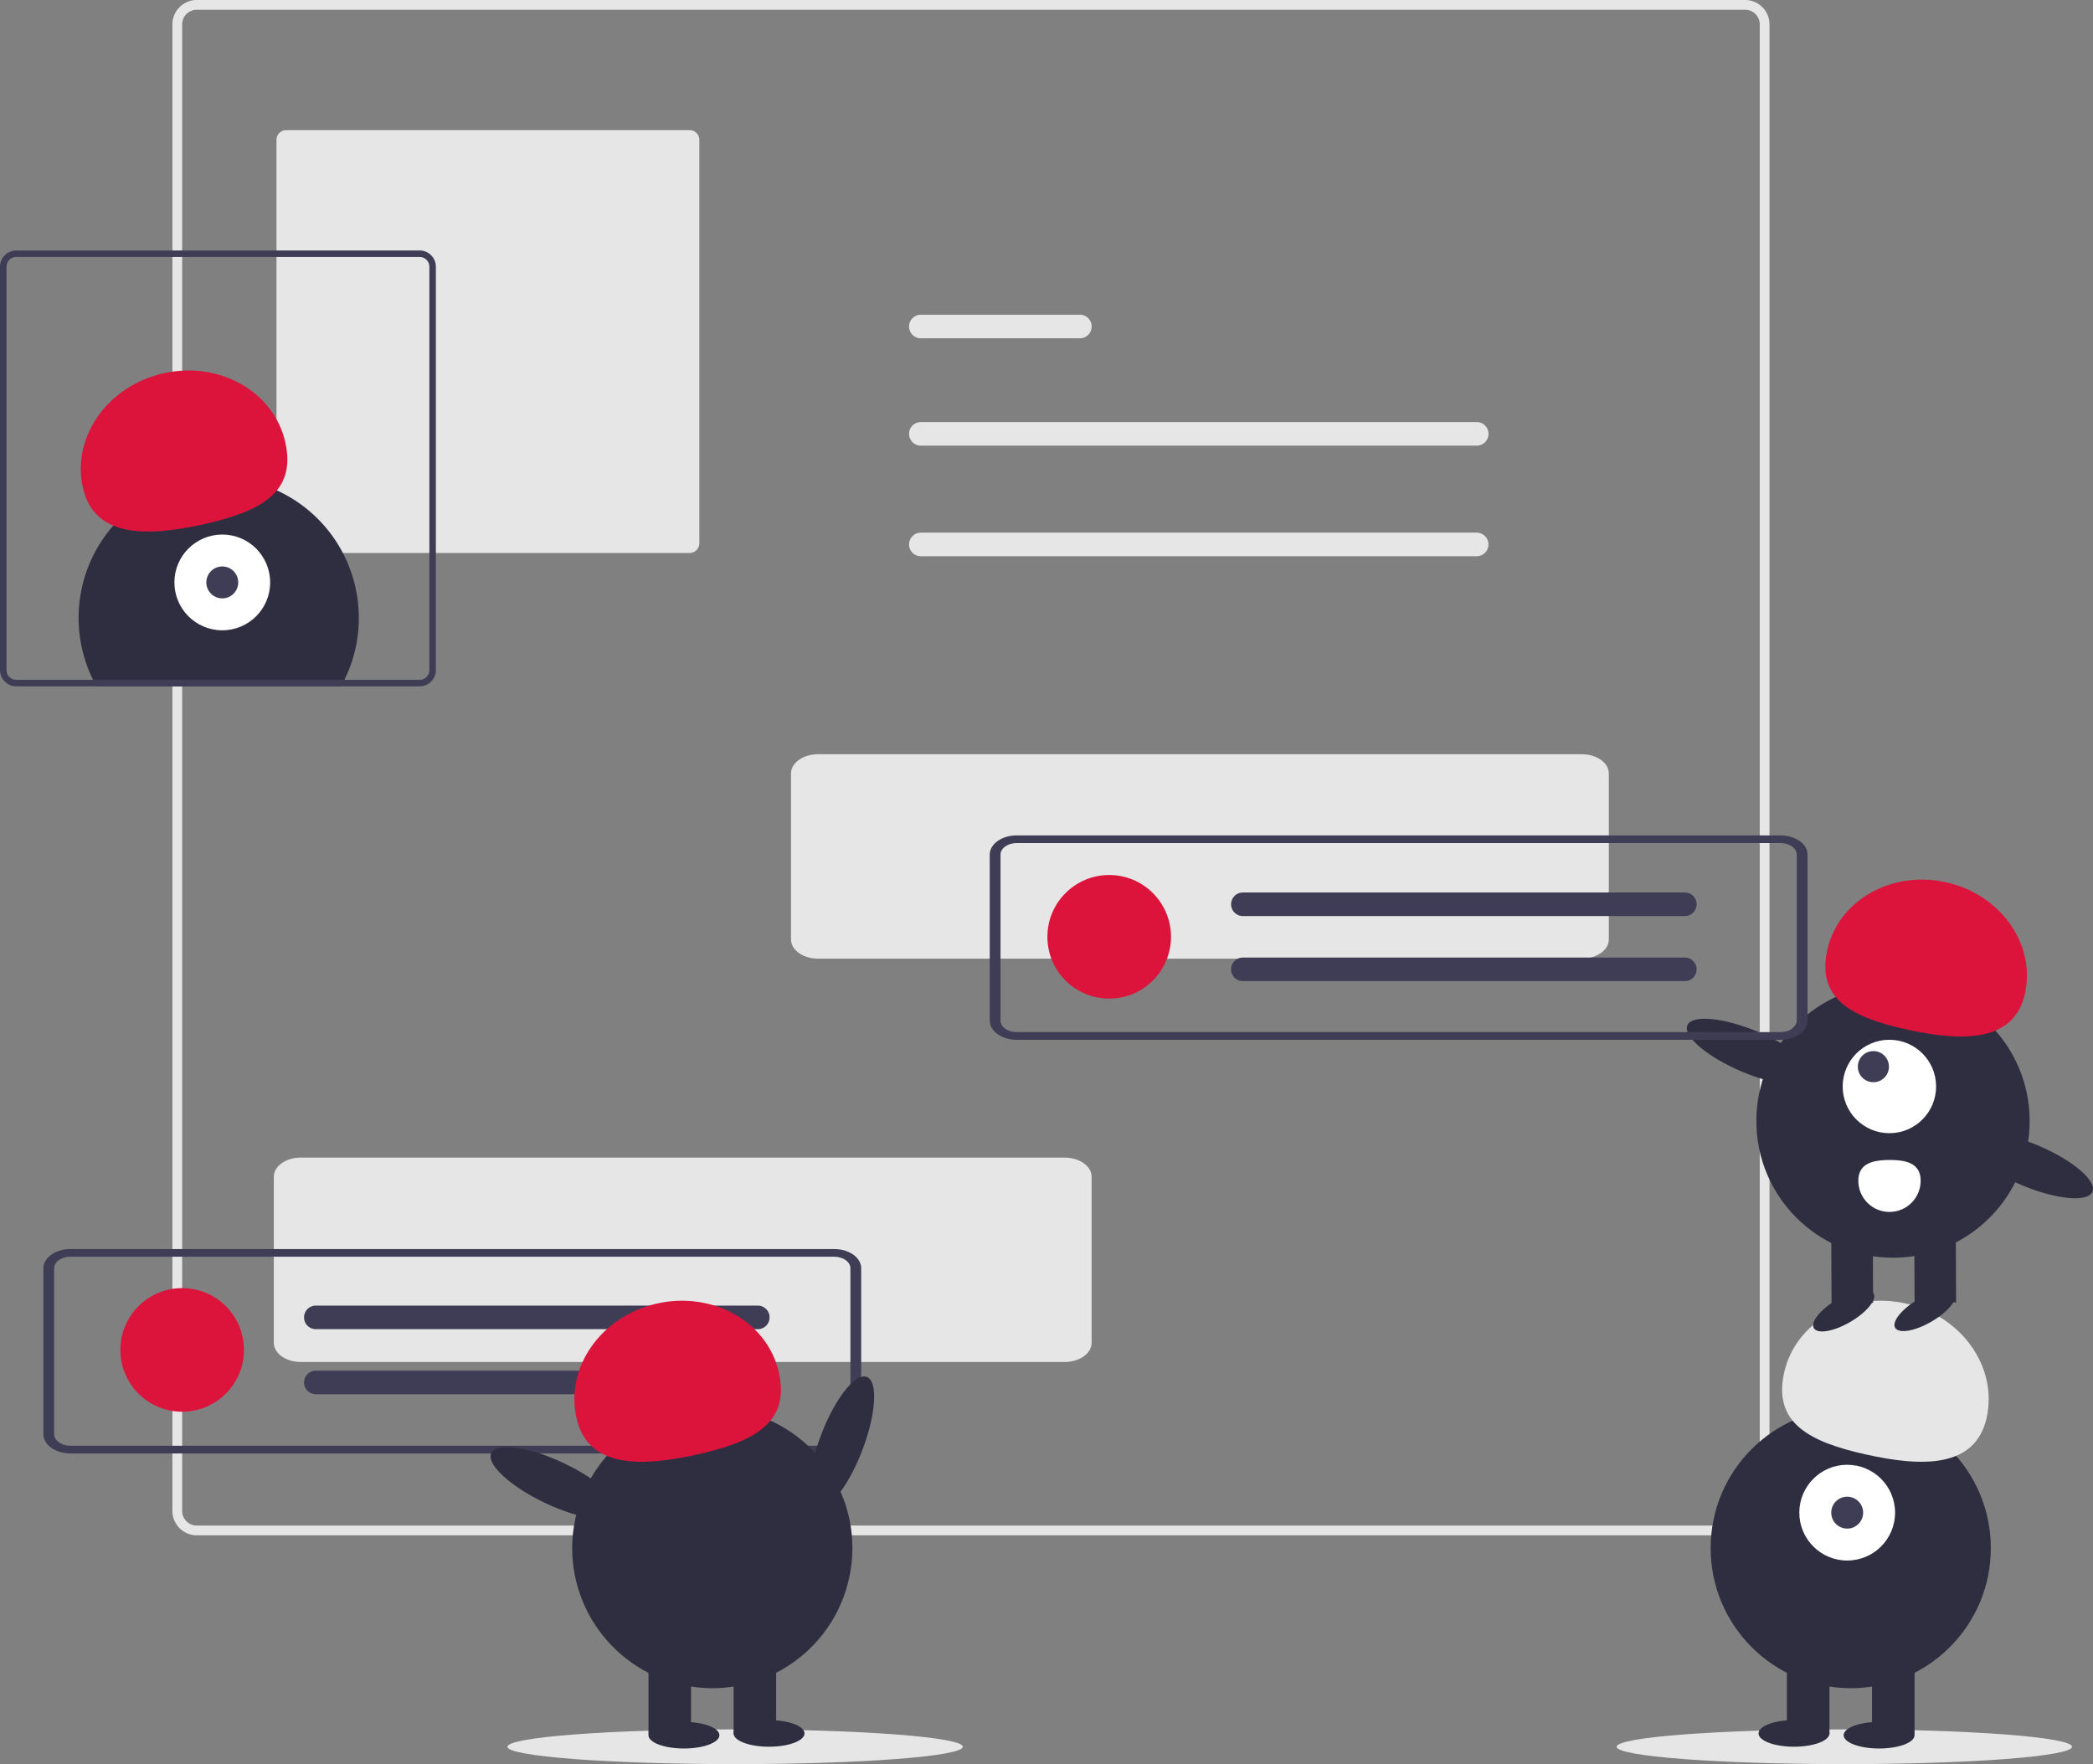 <svg id="ae636c83-9a69-4d8f-8683-8786b472330f" data-name="Layer 1" xmlns="http://www.w3.org/2000/svg" width="643.451" height="542.339" viewBox="0 0 643.451 542.339"><rect x="0" y="0" width="643.451" height="542.339" fill="#808080" stroke="none"/><ellipse cx="567" cy="537" rx="70" ry="5.339" fill="#e6e6e6"/><ellipse cx="226" cy="537" rx="70" ry="5.339" fill="#e6e6e6"/><path d="M814.774,650.831h-476a7.508,7.508,0,0,1-7.5-7.5v-457a7.508,7.508,0,0,1,7.5-7.5h476a7.508,7.508,0,0,1,7.5,7.5v457A7.508,7.508,0,0,1,814.774,650.831Zm-476-469a4.505,4.505,0,0,0-4.5,4.5v457a4.505,4.505,0,0,0,4.5,4.5h476a4.505,4.505,0,0,0,4.5-4.5v-457a4.505,4.505,0,0,0-4.5-4.5Z" transform="translate(-278.274 -178.831)" fill="#e6e6e6"/><path d="M366.274,218.831a3.003,3.003,0,0,0-3,3v124a3.003,3.003,0,0,0,3,3h124a3.003,3.003,0,0,0,3-3v-124a3.003,3.003,0,0,0-3-3Z" transform="translate(-278.274 -178.831)" fill="#e6e6e6"/><path id="b9d15c13-74bb-46fd-a6fd-5a7002be597d" data-name="Path 40" d="M561.314,308.581a3.625,3.625,0,0,0,0,7.249h170.878a3.625,3.625,0,1,0,.119-7.249q-.06-.001-.119,0Z" transform="translate(-278.274 -178.831)" fill="#e6e6e6"/><path id="fb98932a-aea9-43a1-946e-96a095a0002f" data-name="Path 40" d="M561.314,275.581a3.625,3.625,0,0,0,0,7.249h48.878a3.625,3.625,0,1,0,.119-7.249q-.06-.001-.119,0Z" transform="translate(-278.274 -178.831)" fill="#e6e6e6"/><path id="a8382d7c-76a2-4f66-b41d-b5784413a475" data-name="Path 40" d="M561.314,342.581a3.625,3.625,0,0,0,0,7.249h170.878a3.625,3.625,0,0,0,.119-7.249q-.06-.001-.119,0Z" transform="translate(-278.274 -178.831)" fill="#e6e6e6"/><path id="a69b3c31-ebec-4776-89b9-9c88b713759e" data-name="Path 78" d="M764.583,473.543h-234.838c-4.578,0-8.288-2.643-8.293-5.9v-51.042c.005-3.257,3.715-5.9,8.293-5.9h234.838c4.578,0,8.288,2.643,8.293,5.9v51.041C772.872,470.899,769.161,473.539,764.583,473.543Z" transform="translate(-278.274 -178.831)" fill="#e6e6e6"/><path id="ac481be8-039b-4a38-bb10-2d9a81406e5c" data-name="Path 78" d="M605.583,597.543h-234.838c-4.578,0-8.288-2.643-8.293-5.9v-51.042c.005-3.257,3.715-5.9,8.293-5.9h234.838c4.578,0,8.288,2.643,8.293,5.9v51.041C613.872,594.899,610.161,597.539,605.583,597.543Z" transform="translate(-278.274 -178.831)" fill="#e6e6e6"/><path id="e05581d0-cd6a-412e-af3c-57495fab8d46" data-name="Path 78" d="M534.741,625.661h-234.838c-4.578,0-8.288-2.643-8.293-5.9V568.719c.005-3.257,3.715-5.9,8.293-5.9h234.838c4.578,0,8.288,2.643,8.293,5.9V619.76C543.03,623.017,539.319,625.657,534.741,625.661Zm-234.838-60.484c-2.747,0-4.973,1.586-4.976,3.54v51.041c0,1.954,2.229,3.538,4.976,3.54h234.838c2.747,0,4.973-1.586,4.976-3.54V568.719c0-1.954-2.229-3.538-4.976-3.54Z" transform="translate(-278.274 -178.831)" fill="#3f3d56"/><circle cx="341" cy="288" r="19" fill="#dc143c"/><circle cx="56" cy="415" r="19" fill="#dc143c"/><path id="f4993879-8a0d-4ea4-907e-e549be7081a0" data-name="Path 40" d="M660.314,453.206a3.625,3.625,0,0,0,0,7.249h135.878a3.625,3.625,0,0,0,.119-7.249q-.06-.001-.119,0Z" transform="translate(-278.274 -178.831)" fill="#3f3d56"/><path id="a649136c-96b9-48c7-9686-75389104c34a" data-name="Path 40" d="M660.314,473.206a3.625,3.625,0,0,0,0,7.249h135.878a3.625,3.625,0,0,0,.119-7.249q-.06-.001-.119,0Z" transform="translate(-278.274 -178.831)" fill="#3f3d56"/><path id="bf4cb793-0df2-4753-9628-c376ea3545d1" data-name="Path 40" d="M375.314,580.206a3.625,3.625,0,0,0,0,7.249h135.878a3.625,3.625,0,0,0,.119-7.249q-.06-.001-.119,0Z" transform="translate(-278.274 -178.831)" fill="#3f3d56"/><path id="bf2170fd-291c-4664-b596-01f8e04656d6" data-name="Path 40" d="M375.314,600.206a3.625,3.625,0,0,0,0,7.249h135.878a3.625,3.625,0,0,0,.119-7.249q-.06-.001-.119,0Z" transform="translate(-278.274 -178.831)" fill="#3f3d56"/><circle cx="568.973" cy="475.931" r="43.067" fill="#2f2e41"/><rect x="575.515" y="509.73" width="13.084" height="23.442" fill="#2f2e41"/><rect x="549.347" y="509.73" width="13.084" height="23.442" fill="#2f2e41"/><ellipse cx="577.696" cy="533.445" rx="10.903" ry="4.089" fill="#2f2e41"/><ellipse cx="551.528" cy="532.899" rx="10.903" ry="4.089" fill="#2f2e41"/><circle cx="567.883" cy="465.027" r="14.719" fill="#fff"/><circle cx="567.883" cy="465.027" r="4.906" fill="#3f3d56"/><path d="M889.024,614.71c3.477-15.574-7.639-31.31-24.829-35.149s-33.944,5.675-37.422,21.249,7.915,21.318,25.105,25.156S885.547,630.284,889.024,614.71Z" transform="translate(-278.274 -178.831)" fill="#e6e6e6"/><path d="M388.584,368.79a42.831,42.831,0,0,1-4.43,19.04c-.33.68-.68,1.34-1.05,2h-75.17c-.37-.66-.72-1.32-1.05-2a43.071,43.071,0,1,1,81.7-19.04Z" transform="translate(-278.274 -178.831)" fill="#2f2e41"/><circle cx="68.336" cy="179.052" r="14.719" fill="#fff"/><circle cx="68.336" cy="179.052" r="4.906" fill="#3f3d56"/><path d="M303.744,328.735c-3.477-15.574,7.639-31.31,24.829-35.149s33.944,5.675,37.422,21.249-7.915,21.318-25.105,25.156S307.221,344.308,303.744,328.735Z" transform="translate(-278.274 -178.831)" fill="#dc143c"/><path d="M407.274,255.831h-124a5.002,5.002,0,0,0-5,5v124a5.002,5.002,0,0,0,5,5h124a5.002,5.002,0,0,0,5-5v-124A5.002,5.002,0,0,0,407.274,255.831Zm3,129a3.009,3.009,0,0,1-3,3h-124a3.009,3.009,0,0,1-3-3v-124a3.009,3.009,0,0,1,3-3h124a3.009,3.009,0,0,1,3,3Z" transform="translate(-278.274 -178.831)" fill="#3f3d56"/><ellipse cx="537.065" cy="622.239" rx="21.534" ry="6.76" transform="translate(-514.186 722.921) rotate(-69.082)" fill="#2f2e41"/><circle cx="497.258" cy="654.761" r="43.067" transform="translate(-506.975 861.887) rotate(-80.783)" fill="#2f2e41"/><rect x="199.358" y="509.73" width="13.084" height="23.442" fill="#2f2e41"/><rect x="225.526" y="509.73" width="13.084" height="23.442" fill="#2f2e41"/><ellipse cx="210.261" cy="533.445" rx="10.903" ry="4.089" fill="#2f2e41"/><ellipse cx="236.429" cy="532.899" rx="10.903" ry="4.089" fill="#2f2e41"/><path d="M455.481,614.71c-3.477-15.574,7.639-31.31,24.829-35.149s33.944,5.675,37.422,21.249-7.915,21.318-25.105,25.156S458.959,630.284,455.481,614.71Z" transform="translate(-278.274 -178.831)" fill="#dc143c"/><ellipse cx="448.75" cy="634.778" rx="6.76" ry="21.534" transform="translate(-595.366 589.385) rotate(-64.626)" fill="#2f2e41"/><circle cx="581.968" cy="344.643" r="42.012" fill="#2f2e41"/><rect x="866.83" y="556.385" width="12.763" height="22.867" transform="translate(-280.905 -174.765) rotate(-0.266)" fill="#2f2e41"/><rect x="841.304" y="556.504" width="12.763" height="22.867" transform="translate(-280.905 -174.884) rotate(-0.266)" fill="#2f2e41"/><ellipse cx="845.091" cy="581.776" rx="10.636" ry="3.989" transform="translate(-456.309 326.413) rotate(-30.266)" fill="#2f2e41"/><ellipse cx="870.086" cy="581.66" rx="10.636" ry="3.989" transform="translate(-452.843 338.995) rotate(-30.266)" fill="#2f2e41"/><circle cx="580.855" cy="334.012" r="14.359" fill="#fff"/><circle cx="575.937" cy="327.919" r="4.786" fill="#3f3d56"/><path d="M900.814,484.214c3.322-15.208-7.593-30.508-24.379-34.175s-33.087,5.69-36.408,20.898,7.818,20.759,24.604,24.426S897.492,499.422,900.814,484.214Z" transform="translate(-278.274 -178.831)" fill="#dc143c"/><ellipse cx="816.367" cy="502.203" rx="6.594" ry="21.006" transform="translate(-242.244 879.913) rotate(-67.095)" fill="#2f2e41"/><ellipse cx="902.204" cy="537.022" rx="6.594" ry="21.006" transform="translate(-221.889 980.249) rotate(-67.095)" fill="#2f2e41"/><path d="M868.733,541.781a9.572,9.572,0,1,1-19.145.108l-0-.019c-.025-5.287,4.256-6.402,9.543-6.426S868.708,536.494,868.733,541.781Z" transform="translate(-278.274 -178.831)" fill="#fff"/><path id="acccf4df-3a09-4c7b-a8c8-af469fe66e6d" data-name="Path 78" d="M825.678,498.496h-234.838c-4.578,0-8.288-2.643-8.293-5.9v-51.042c.005-3.257,3.715-5.9,8.293-5.9h234.838c4.578,0,8.288,2.643,8.293,5.9v51.041C833.967,495.852,830.256,498.492,825.678,498.496Zm-234.838-60.484c-2.747,0-4.973,1.586-4.976,3.54v51.041c0,1.954,2.229,3.538,4.976,3.54h234.838c2.747,0,4.973-1.586,4.976-3.54v-51.039c0-1.954-2.229-3.538-4.976-3.54Z" transform="translate(-278.274 -178.831)" fill="#3f3d56"/></svg>
